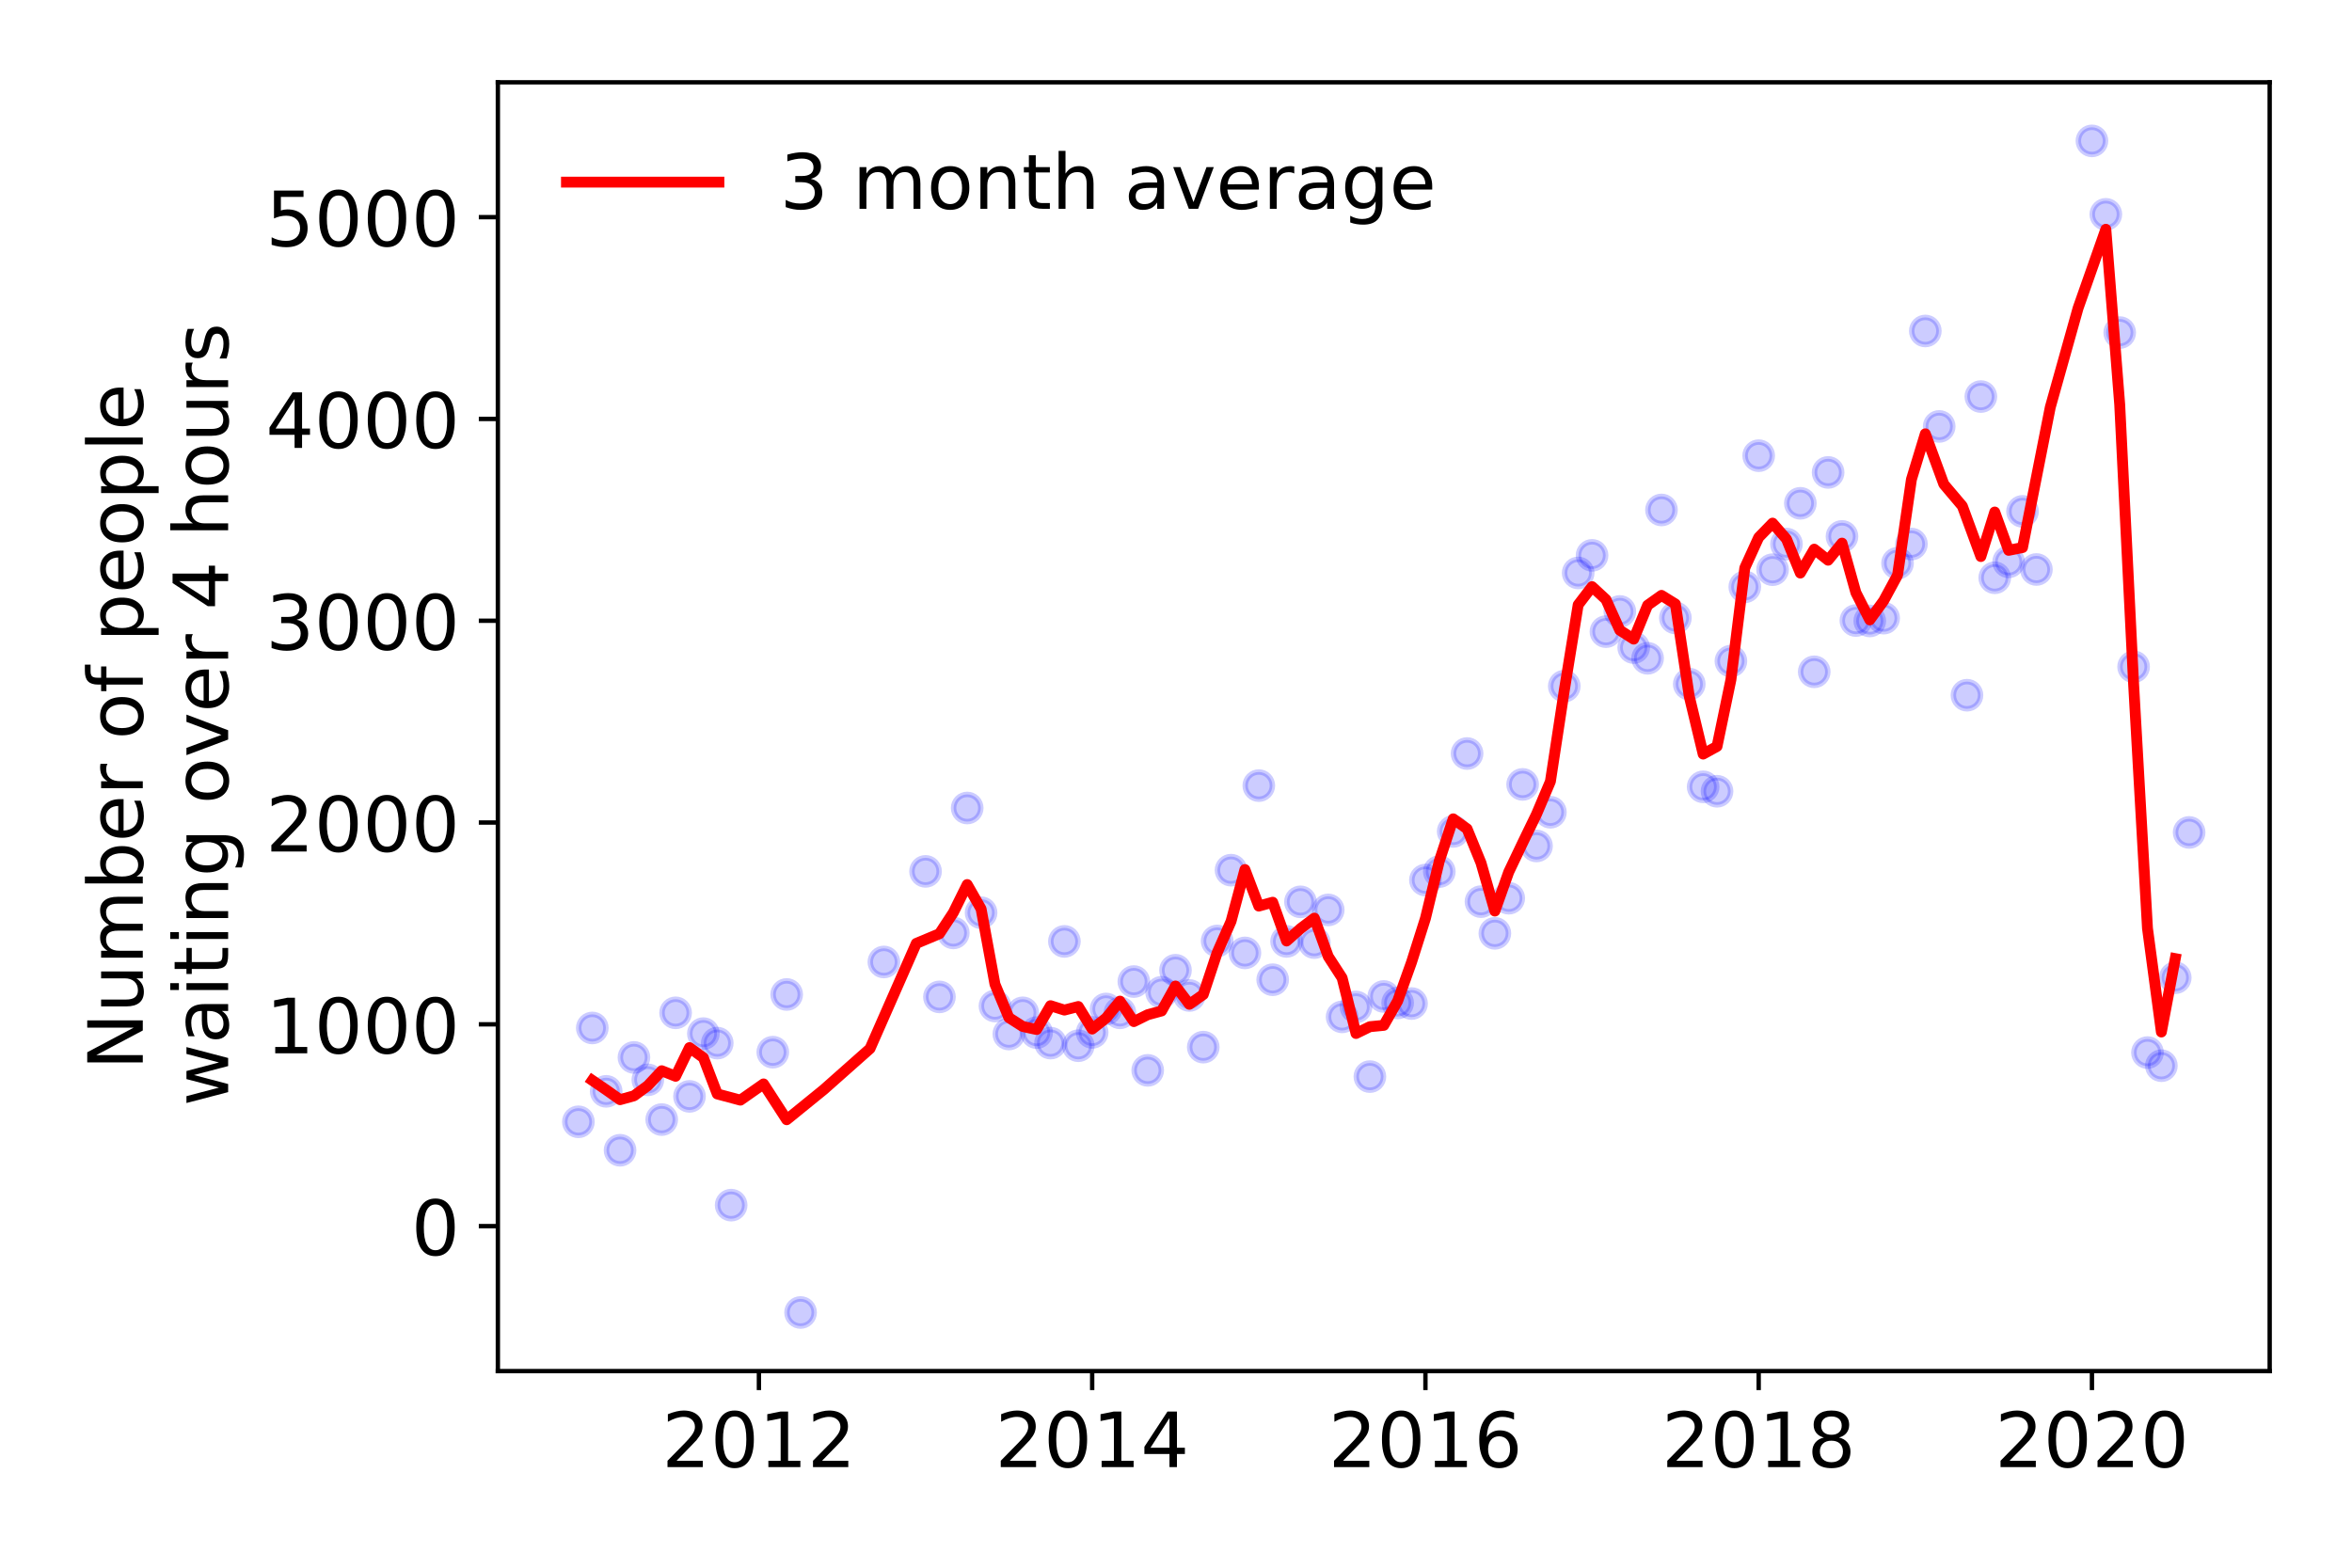 <?xml version="1.0" encoding="utf-8" standalone="no"?>
<!DOCTYPE svg PUBLIC "-//W3C//DTD SVG 1.1//EN"
  "http://www.w3.org/Graphics/SVG/1.1/DTD/svg11.dtd">
<!-- Created with matplotlib (https://matplotlib.org/) -->
<svg height="288pt" version="1.1" viewBox="0 0 432 288" width="432pt" xmlns="http://www.w3.org/2000/svg" xmlns:xlink="http://www.w3.org/1999/xlink">
 <defs>
  <style type="text/css">
*{stroke-linecap:butt;stroke-linejoin:round;}
  </style>
 </defs>
 <g id="figure_1">
  <g id="patch_1">
   <path d="M 0 288 
L 432 288 
L 432 0 
L 0 0 
z
" style="fill:#ffffff;"/>
  </g>
  <g id="axes_1">
   <g id="patch_2">
    <path d="M 91.445 251.88 
L 416.88 251.88 
L 416.88 15.12 
L 91.445 15.12 
z
" style="fill:#ffffff;"/>
   </g>
   <g id="matplotlib.axis_1">
    <g id="xtick_1">
     <g id="line2d_1">
      <defs>
       <path d="M 0 0 
L 0 3.5 
" id="mc4fca8e894" style="stroke:#000000;stroke-width:0.8;"/>
      </defs>
      <g>
       <use style="stroke:#000000;stroke-width:0.8;" x="139.393" xlink:href="#mc4fca8e894" y="251.88"/>
      </g>
     </g>
     <g id="text_1">
      <!-- 2012 -->
      <defs>
       <path d="M 19.188 8.297 
L 53.609 8.297 
L 53.609 0 
L 7.328 0 
L 7.328 8.297 
Q 12.938 14.109 22.625 23.891 
Q 32.328 33.688 34.812 36.531 
Q 39.547 41.844 41.422 45.531 
Q 43.312 49.219 43.312 52.781 
Q 43.312 58.594 39.234 62.25 
Q 35.156 65.922 28.609 65.922 
Q 23.969 65.922 18.812 64.312 
Q 13.672 62.703 7.812 59.422 
L 7.812 69.391 
Q 13.766 71.781 18.938 73 
Q 24.125 74.219 28.422 74.219 
Q 39.75 74.219 46.484 68.547 
Q 53.219 62.891 53.219 53.422 
Q 53.219 48.922 51.531 44.891 
Q 49.859 40.875 45.406 35.406 
Q 44.188 33.984 37.641 27.219 
Q 31.109 20.453 19.188 8.297 
z
" id="DejaVuSans-50"/>
       <path d="M 31.781 66.406 
Q 24.172 66.406 20.328 58.906 
Q 16.5 51.422 16.5 36.375 
Q 16.5 21.391 20.328 13.891 
Q 24.172 6.391 31.781 6.391 
Q 39.453 6.391 43.281 13.891 
Q 47.125 21.391 47.125 36.375 
Q 47.125 51.422 43.281 58.906 
Q 39.453 66.406 31.781 66.406 
z
M 31.781 74.219 
Q 44.047 74.219 50.516 64.516 
Q 56.984 54.828 56.984 36.375 
Q 56.984 17.969 50.516 8.266 
Q 44.047 -1.422 31.781 -1.422 
Q 19.531 -1.422 13.062 8.266 
Q 6.594 17.969 6.594 36.375 
Q 6.594 54.828 13.062 64.516 
Q 19.531 74.219 31.781 74.219 
z
" id="DejaVuSans-48"/>
       <path d="M 12.406 8.297 
L 28.516 8.297 
L 28.516 63.922 
L 10.984 60.406 
L 10.984 69.391 
L 28.422 72.906 
L 38.281 72.906 
L 38.281 8.297 
L 54.391 8.297 
L 54.391 0 
L 12.406 0 
z
" id="DejaVuSans-49"/>
      </defs>
      <g transform="translate(121.578 269.518)scale(0.14 -0.14)">
       <use xlink:href="#DejaVuSans-50"/>
       <use x="63.623" xlink:href="#DejaVuSans-48"/>
       <use x="127.246" xlink:href="#DejaVuSans-49"/>
       <use x="190.869" xlink:href="#DejaVuSans-50"/>
      </g>
     </g>
    </g>
    <g id="xtick_2">
     <g id="line2d_2">
      <g>
       <use style="stroke:#000000;stroke-width:0.8;" x="200.603" xlink:href="#mc4fca8e894" y="251.88"/>
      </g>
     </g>
     <g id="text_2">
      <!-- 2014 -->
      <defs>
       <path d="M 37.797 64.312 
L 12.891 25.391 
L 37.797 25.391 
z
M 35.203 72.906 
L 47.609 72.906 
L 47.609 25.391 
L 58.016 25.391 
L 58.016 17.188 
L 47.609 17.188 
L 47.609 0 
L 37.797 0 
L 37.797 17.188 
L 4.891 17.188 
L 4.891 26.703 
z
" id="DejaVuSans-52"/>
      </defs>
      <g transform="translate(182.788 269.518)scale(0.14 -0.14)">
       <use xlink:href="#DejaVuSans-50"/>
       <use x="63.623" xlink:href="#DejaVuSans-48"/>
       <use x="127.246" xlink:href="#DejaVuSans-49"/>
       <use x="190.869" xlink:href="#DejaVuSans-52"/>
      </g>
     </g>
    </g>
    <g id="xtick_3">
     <g id="line2d_3">
      <g>
       <use style="stroke:#000000;stroke-width:0.8;" x="261.814" xlink:href="#mc4fca8e894" y="251.88"/>
      </g>
     </g>
     <g id="text_3">
      <!-- 2016 -->
      <defs>
       <path d="M 33.016 40.375 
Q 26.375 40.375 22.484 35.828 
Q 18.609 31.297 18.609 23.391 
Q 18.609 15.531 22.484 10.953 
Q 26.375 6.391 33.016 6.391 
Q 39.656 6.391 43.531 10.953 
Q 47.406 15.531 47.406 23.391 
Q 47.406 31.297 43.531 35.828 
Q 39.656 40.375 33.016 40.375 
z
M 52.594 71.297 
L 52.594 62.312 
Q 48.875 64.062 45.094 64.984 
Q 41.312 65.922 37.594 65.922 
Q 27.828 65.922 22.672 59.328 
Q 17.531 52.734 16.797 39.406 
Q 19.672 43.656 24.016 45.922 
Q 28.375 48.188 33.594 48.188 
Q 44.578 48.188 50.953 41.516 
Q 57.328 34.859 57.328 23.391 
Q 57.328 12.156 50.688 5.359 
Q 44.047 -1.422 33.016 -1.422 
Q 20.359 -1.422 13.672 8.266 
Q 6.984 17.969 6.984 36.375 
Q 6.984 53.656 15.188 63.938 
Q 23.391 74.219 37.203 74.219 
Q 40.922 74.219 44.703 73.484 
Q 48.484 72.75 52.594 71.297 
z
" id="DejaVuSans-54"/>
      </defs>
      <g transform="translate(243.999 269.518)scale(0.14 -0.14)">
       <use xlink:href="#DejaVuSans-50"/>
       <use x="63.623" xlink:href="#DejaVuSans-48"/>
       <use x="127.246" xlink:href="#DejaVuSans-49"/>
       <use x="190.869" xlink:href="#DejaVuSans-54"/>
      </g>
     </g>
    </g>
    <g id="xtick_4">
     <g id="line2d_4">
      <g>
       <use style="stroke:#000000;stroke-width:0.8;" x="323.024" xlink:href="#mc4fca8e894" y="251.88"/>
      </g>
     </g>
     <g id="text_4">
      <!-- 2018 -->
      <defs>
       <path d="M 31.781 34.625 
Q 24.75 34.625 20.719 30.859 
Q 16.703 27.094 16.703 20.516 
Q 16.703 13.922 20.719 10.156 
Q 24.75 6.391 31.781 6.391 
Q 38.812 6.391 42.859 10.172 
Q 46.922 13.969 46.922 20.516 
Q 46.922 27.094 42.891 30.859 
Q 38.875 34.625 31.781 34.625 
z
M 21.922 38.812 
Q 15.578 40.375 12.031 44.719 
Q 8.5 49.078 8.5 55.328 
Q 8.5 64.062 14.719 69.141 
Q 20.953 74.219 31.781 74.219 
Q 42.672 74.219 48.875 69.141 
Q 55.078 64.062 55.078 55.328 
Q 55.078 49.078 51.531 44.719 
Q 48 40.375 41.703 38.812 
Q 48.828 37.156 52.797 32.312 
Q 56.781 27.484 56.781 20.516 
Q 56.781 9.906 50.312 4.234 
Q 43.844 -1.422 31.781 -1.422 
Q 19.734 -1.422 13.25 4.234 
Q 6.781 9.906 6.781 20.516 
Q 6.781 27.484 10.781 32.312 
Q 14.797 37.156 21.922 38.812 
z
M 18.312 54.391 
Q 18.312 48.734 21.844 45.562 
Q 25.391 42.391 31.781 42.391 
Q 38.141 42.391 41.719 45.562 
Q 45.312 48.734 45.312 54.391 
Q 45.312 60.062 41.719 63.234 
Q 38.141 66.406 31.781 66.406 
Q 25.391 66.406 21.844 63.234 
Q 18.312 60.062 18.312 54.391 
z
" id="DejaVuSans-56"/>
      </defs>
      <g transform="translate(305.209 269.518)scale(0.14 -0.14)">
       <use xlink:href="#DejaVuSans-50"/>
       <use x="63.623" xlink:href="#DejaVuSans-48"/>
       <use x="127.246" xlink:href="#DejaVuSans-49"/>
       <use x="190.869" xlink:href="#DejaVuSans-56"/>
      </g>
     </g>
    </g>
    <g id="xtick_5">
     <g id="line2d_5">
      <g>
       <use style="stroke:#000000;stroke-width:0.8;" x="384.234" xlink:href="#mc4fca8e894" y="251.88"/>
      </g>
     </g>
     <g id="text_5">
      <!-- 2020 -->
      <g transform="translate(366.419 269.518)scale(0.14 -0.14)">
       <use xlink:href="#DejaVuSans-50"/>
       <use x="63.623" xlink:href="#DejaVuSans-48"/>
       <use x="127.246" xlink:href="#DejaVuSans-50"/>
       <use x="190.869" xlink:href="#DejaVuSans-48"/>
      </g>
     </g>
    </g>
   </g>
   <g id="matplotlib.axis_2">
    <g id="ytick_1">
     <g id="line2d_6">
      <defs>
       <path d="M 0 0 
L -3.5 0 
" id="ma8e4b2db39" style="stroke:#000000;stroke-width:0.8;"/>
      </defs>
      <g>
       <use style="stroke:#000000;stroke-width:0.8;" x="91.445" xlink:href="#ma8e4b2db39" y="225.252"/>
      </g>
     </g>
     <g id="text_6">
      <!-- 0 -->
      <g transform="translate(75.537 230.571)scale(0.14 -0.14)">
       <use xlink:href="#DejaVuSans-48"/>
      </g>
     </g>
    </g>
    <g id="ytick_2">
     <g id="line2d_7">
      <g>
       <use style="stroke:#000000;stroke-width:0.8;" x="91.445" xlink:href="#ma8e4b2db39" y="188.18"/>
      </g>
     </g>
     <g id="text_7">
      <!-- 1000 -->
      <g transform="translate(48.815 193.499)scale(0.14 -0.14)">
       <use xlink:href="#DejaVuSans-49"/>
       <use x="63.623" xlink:href="#DejaVuSans-48"/>
       <use x="127.246" xlink:href="#DejaVuSans-48"/>
       <use x="190.869" xlink:href="#DejaVuSans-48"/>
      </g>
     </g>
    </g>
    <g id="ytick_3">
     <g id="line2d_8">
      <g>
       <use style="stroke:#000000;stroke-width:0.8;" x="91.445" xlink:href="#ma8e4b2db39" y="151.109"/>
      </g>
     </g>
     <g id="text_8">
      <!-- 2000 -->
      <g transform="translate(48.815 156.428)scale(0.14 -0.14)">
       <use xlink:href="#DejaVuSans-50"/>
       <use x="63.623" xlink:href="#DejaVuSans-48"/>
       <use x="127.246" xlink:href="#DejaVuSans-48"/>
       <use x="190.869" xlink:href="#DejaVuSans-48"/>
      </g>
     </g>
    </g>
    <g id="ytick_4">
     <g id="line2d_9">
      <g>
       <use style="stroke:#000000;stroke-width:0.8;" x="91.445" xlink:href="#ma8e4b2db39" y="114.038"/>
      </g>
     </g>
     <g id="text_9">
      <!-- 3000 -->
      <defs>
       <path d="M 40.578 39.312 
Q 47.656 37.797 51.625 33 
Q 55.609 28.219 55.609 21.188 
Q 55.609 10.406 48.188 4.484 
Q 40.766 -1.422 27.094 -1.422 
Q 22.516 -1.422 17.656 -0.516 
Q 12.797 0.391 7.625 2.203 
L 7.625 11.719 
Q 11.719 9.328 16.594 8.109 
Q 21.484 6.891 26.812 6.891 
Q 36.078 6.891 40.938 10.547 
Q 45.797 14.203 45.797 21.188 
Q 45.797 27.641 41.281 31.266 
Q 36.766 34.906 28.719 34.906 
L 20.219 34.906 
L 20.219 43.016 
L 29.109 43.016 
Q 36.375 43.016 40.234 45.922 
Q 44.094 48.828 44.094 54.297 
Q 44.094 59.906 40.109 62.906 
Q 36.141 65.922 28.719 65.922 
Q 24.656 65.922 20.016 65.031 
Q 15.375 64.156 9.812 62.312 
L 9.812 71.094 
Q 15.438 72.656 20.344 73.438 
Q 25.25 74.219 29.594 74.219 
Q 40.828 74.219 47.359 69.109 
Q 53.906 64.016 53.906 55.328 
Q 53.906 49.266 50.438 45.094 
Q 46.969 40.922 40.578 39.312 
z
" id="DejaVuSans-51"/>
      </defs>
      <g transform="translate(48.815 119.356)scale(0.14 -0.14)">
       <use xlink:href="#DejaVuSans-51"/>
       <use x="63.623" xlink:href="#DejaVuSans-48"/>
       <use x="127.246" xlink:href="#DejaVuSans-48"/>
       <use x="190.869" xlink:href="#DejaVuSans-48"/>
      </g>
     </g>
    </g>
    <g id="ytick_5">
     <g id="line2d_10">
      <g>
       <use style="stroke:#000000;stroke-width:0.8;" x="91.445" xlink:href="#ma8e4b2db39" y="76.966"/>
      </g>
     </g>
     <g id="text_10">
      <!-- 4000 -->
      <g transform="translate(48.815 82.285)scale(0.14 -0.14)">
       <use xlink:href="#DejaVuSans-52"/>
       <use x="63.623" xlink:href="#DejaVuSans-48"/>
       <use x="127.246" xlink:href="#DejaVuSans-48"/>
       <use x="190.869" xlink:href="#DejaVuSans-48"/>
      </g>
     </g>
    </g>
    <g id="ytick_6">
     <g id="line2d_11">
      <g>
       <use style="stroke:#000000;stroke-width:0.8;" x="91.445" xlink:href="#ma8e4b2db39" y="39.895"/>
      </g>
     </g>
     <g id="text_11">
      <!-- 5000 -->
      <defs>
       <path d="M 10.797 72.906 
L 49.516 72.906 
L 49.516 64.594 
L 19.828 64.594 
L 19.828 46.734 
Q 21.969 47.469 24.109 47.828 
Q 26.266 48.188 28.422 48.188 
Q 40.625 48.188 47.75 41.5 
Q 54.891 34.812 54.891 23.391 
Q 54.891 11.625 47.562 5.094 
Q 40.234 -1.422 26.906 -1.422 
Q 22.312 -1.422 17.547 -0.641 
Q 12.797 0.141 7.719 1.703 
L 7.719 11.625 
Q 12.109 9.234 16.797 8.062 
Q 21.484 6.891 26.703 6.891 
Q 35.156 6.891 40.078 11.328 
Q 45.016 15.766 45.016 23.391 
Q 45.016 31 40.078 35.438 
Q 35.156 39.891 26.703 39.891 
Q 22.75 39.891 18.812 39.016 
Q 14.891 38.141 10.797 36.281 
z
" id="DejaVuSans-53"/>
      </defs>
      <g transform="translate(48.815 45.214)scale(0.14 -0.14)">
       <use xlink:href="#DejaVuSans-53"/>
       <use x="63.623" xlink:href="#DejaVuSans-48"/>
       <use x="127.246" xlink:href="#DejaVuSans-48"/>
       <use x="190.869" xlink:href="#DejaVuSans-48"/>
      </g>
     </g>
    </g>
    <g id="text_12">
     <!-- Number of people -->
     <defs>
      <path d="M 9.812 72.906 
L 23.094 72.906 
L 55.422 11.922 
L 55.422 72.906 
L 64.984 72.906 
L 64.984 0 
L 51.703 0 
L 19.391 60.984 
L 19.391 0 
L 9.812 0 
z
" id="DejaVuSans-78"/>
      <path d="M 8.5 21.578 
L 8.5 54.688 
L 17.484 54.688 
L 17.484 21.922 
Q 17.484 14.156 20.5 10.266 
Q 23.531 6.391 29.594 6.391 
Q 36.859 6.391 41.078 11.031 
Q 45.312 15.672 45.312 23.688 
L 45.312 54.688 
L 54.297 54.688 
L 54.297 0 
L 45.312 0 
L 45.312 8.406 
Q 42.047 3.422 37.719 1 
Q 33.406 -1.422 27.688 -1.422 
Q 18.266 -1.422 13.375 4.438 
Q 8.5 10.297 8.5 21.578 
z
M 31.109 56 
z
" id="DejaVuSans-117"/>
      <path d="M 52 44.188 
Q 55.375 50.25 60.062 53.125 
Q 64.75 56 71.094 56 
Q 79.641 56 84.281 50.016 
Q 88.922 44.047 88.922 33.016 
L 88.922 0 
L 79.891 0 
L 79.891 32.719 
Q 79.891 40.578 77.094 44.375 
Q 74.312 48.188 68.609 48.188 
Q 61.625 48.188 57.562 43.547 
Q 53.516 38.922 53.516 30.906 
L 53.516 0 
L 44.484 0 
L 44.484 32.719 
Q 44.484 40.625 41.703 44.406 
Q 38.922 48.188 33.109 48.188 
Q 26.219 48.188 22.156 43.531 
Q 18.109 38.875 18.109 30.906 
L 18.109 0 
L 9.078 0 
L 9.078 54.688 
L 18.109 54.688 
L 18.109 46.188 
Q 21.188 51.219 25.484 53.609 
Q 29.781 56 35.688 56 
Q 41.656 56 45.828 52.969 
Q 50 49.953 52 44.188 
z
" id="DejaVuSans-109"/>
      <path d="M 48.688 27.297 
Q 48.688 37.203 44.609 42.844 
Q 40.531 48.484 33.406 48.484 
Q 26.266 48.484 22.188 42.844 
Q 18.109 37.203 18.109 27.297 
Q 18.109 17.391 22.188 11.75 
Q 26.266 6.109 33.406 6.109 
Q 40.531 6.109 44.609 11.75 
Q 48.688 17.391 48.688 27.297 
z
M 18.109 46.391 
Q 20.953 51.266 25.266 53.625 
Q 29.594 56 35.594 56 
Q 45.562 56 51.781 48.094 
Q 58.016 40.188 58.016 27.297 
Q 58.016 14.406 51.781 6.484 
Q 45.562 -1.422 35.594 -1.422 
Q 29.594 -1.422 25.266 0.953 
Q 20.953 3.328 18.109 8.203 
L 18.109 0 
L 9.078 0 
L 9.078 75.984 
L 18.109 75.984 
z
" id="DejaVuSans-98"/>
      <path d="M 56.203 29.594 
L 56.203 25.203 
L 14.891 25.203 
Q 15.484 15.922 20.484 11.062 
Q 25.484 6.203 34.422 6.203 
Q 39.594 6.203 44.453 7.469 
Q 49.312 8.734 54.109 11.281 
L 54.109 2.781 
Q 49.266 0.734 44.188 -0.344 
Q 39.109 -1.422 33.891 -1.422 
Q 20.797 -1.422 13.156 6.188 
Q 5.516 13.812 5.516 26.812 
Q 5.516 40.234 12.766 48.109 
Q 20.016 56 32.328 56 
Q 43.359 56 49.781 48.891 
Q 56.203 41.797 56.203 29.594 
z
M 47.219 32.234 
Q 47.125 39.594 43.094 43.984 
Q 39.062 48.391 32.422 48.391 
Q 24.906 48.391 20.391 44.141 
Q 15.875 39.891 15.188 32.172 
z
" id="DejaVuSans-101"/>
      <path d="M 41.109 46.297 
Q 39.594 47.172 37.812 47.578 
Q 36.031 48 33.891 48 
Q 26.266 48 22.188 43.047 
Q 18.109 38.094 18.109 28.812 
L 18.109 0 
L 9.078 0 
L 9.078 54.688 
L 18.109 54.688 
L 18.109 46.188 
Q 20.953 51.172 25.484 53.578 
Q 30.031 56 36.531 56 
Q 37.453 56 38.578 55.875 
Q 39.703 55.766 41.062 55.516 
z
" id="DejaVuSans-114"/>
      <path id="DejaVuSans-32"/>
      <path d="M 30.609 48.391 
Q 23.391 48.391 19.188 42.75 
Q 14.984 37.109 14.984 27.297 
Q 14.984 17.484 19.156 11.844 
Q 23.344 6.203 30.609 6.203 
Q 37.797 6.203 41.984 11.859 
Q 46.188 17.531 46.188 27.297 
Q 46.188 37.016 41.984 42.703 
Q 37.797 48.391 30.609 48.391 
z
M 30.609 56 
Q 42.328 56 49.016 48.375 
Q 55.719 40.766 55.719 27.297 
Q 55.719 13.875 49.016 6.219 
Q 42.328 -1.422 30.609 -1.422 
Q 18.844 -1.422 12.172 6.219 
Q 5.516 13.875 5.516 27.297 
Q 5.516 40.766 12.172 48.375 
Q 18.844 56 30.609 56 
z
" id="DejaVuSans-111"/>
      <path d="M 37.109 75.984 
L 37.109 68.5 
L 28.516 68.5 
Q 23.688 68.5 21.797 66.547 
Q 19.922 64.594 19.922 59.516 
L 19.922 54.688 
L 34.719 54.688 
L 34.719 47.703 
L 19.922 47.703 
L 19.922 0 
L 10.891 0 
L 10.891 47.703 
L 2.297 47.703 
L 2.297 54.688 
L 10.891 54.688 
L 10.891 58.5 
Q 10.891 67.625 15.141 71.797 
Q 19.391 75.984 28.609 75.984 
z
" id="DejaVuSans-102"/>
      <path d="M 18.109 8.203 
L 18.109 -20.797 
L 9.078 -20.797 
L 9.078 54.688 
L 18.109 54.688 
L 18.109 46.391 
Q 20.953 51.266 25.266 53.625 
Q 29.594 56 35.594 56 
Q 45.562 56 51.781 48.094 
Q 58.016 40.188 58.016 27.297 
Q 58.016 14.406 51.781 6.484 
Q 45.562 -1.422 35.594 -1.422 
Q 29.594 -1.422 25.266 0.953 
Q 20.953 3.328 18.109 8.203 
z
M 48.688 27.297 
Q 48.688 37.203 44.609 42.844 
Q 40.531 48.484 33.406 48.484 
Q 26.266 48.484 22.188 42.844 
Q 18.109 37.203 18.109 27.297 
Q 18.109 17.391 22.188 11.75 
Q 26.266 6.109 33.406 6.109 
Q 40.531 6.109 44.609 11.75 
Q 48.688 17.391 48.688 27.297 
z
" id="DejaVuSans-112"/>
      <path d="M 9.422 75.984 
L 18.406 75.984 
L 18.406 0 
L 9.422 0 
z
" id="DejaVuSans-108"/>
     </defs>
     <g transform="translate(26.227 196.547)rotate(-90)scale(0.14 -0.14)">
      <use xlink:href="#DejaVuSans-78"/>
      <use x="74.805" xlink:href="#DejaVuSans-117"/>
      <use x="138.184" xlink:href="#DejaVuSans-109"/>
      <use x="235.596" xlink:href="#DejaVuSans-98"/>
      <use x="299.072" xlink:href="#DejaVuSans-101"/>
      <use x="360.596" xlink:href="#DejaVuSans-114"/>
      <use x="401.709" xlink:href="#DejaVuSans-32"/>
      <use x="433.496" xlink:href="#DejaVuSans-111"/>
      <use x="494.678" xlink:href="#DejaVuSans-102"/>
      <use x="529.883" xlink:href="#DejaVuSans-32"/>
      <use x="561.67" xlink:href="#DejaVuSans-112"/>
      <use x="625.146" xlink:href="#DejaVuSans-101"/>
      <use x="686.67" xlink:href="#DejaVuSans-111"/>
      <use x="747.852" xlink:href="#DejaVuSans-112"/>
      <use x="811.328" xlink:href="#DejaVuSans-108"/>
      <use x="839.111" xlink:href="#DejaVuSans-101"/>
     </g>
     <!--  waiting over 4 hours -->
     <defs>
      <path d="M 4.203 54.688 
L 13.188 54.688 
L 24.422 12.016 
L 35.594 54.688 
L 46.188 54.688 
L 57.422 12.016 
L 68.609 54.688 
L 77.594 54.688 
L 63.281 0 
L 52.688 0 
L 40.922 44.828 
L 29.109 0 
L 18.5 0 
z
" id="DejaVuSans-119"/>
      <path d="M 34.281 27.484 
Q 23.391 27.484 19.188 25 
Q 14.984 22.516 14.984 16.5 
Q 14.984 11.719 18.141 8.906 
Q 21.297 6.109 26.703 6.109 
Q 34.188 6.109 38.703 11.406 
Q 43.219 16.703 43.219 25.484 
L 43.219 27.484 
z
M 52.203 31.203 
L 52.203 0 
L 43.219 0 
L 43.219 8.297 
Q 40.141 3.328 35.547 0.953 
Q 30.953 -1.422 24.312 -1.422 
Q 15.922 -1.422 10.953 3.297 
Q 6 8.016 6 15.922 
Q 6 25.141 12.172 29.828 
Q 18.359 34.516 30.609 34.516 
L 43.219 34.516 
L 43.219 35.406 
Q 43.219 41.609 39.141 45 
Q 35.062 48.391 27.688 48.391 
Q 23 48.391 18.547 47.266 
Q 14.109 46.141 10.016 43.891 
L 10.016 52.203 
Q 14.938 54.109 19.578 55.047 
Q 24.219 56 28.609 56 
Q 40.484 56 46.344 49.844 
Q 52.203 43.703 52.203 31.203 
z
" id="DejaVuSans-97"/>
      <path d="M 9.422 54.688 
L 18.406 54.688 
L 18.406 0 
L 9.422 0 
z
M 9.422 75.984 
L 18.406 75.984 
L 18.406 64.594 
L 9.422 64.594 
z
" id="DejaVuSans-105"/>
      <path d="M 18.312 70.219 
L 18.312 54.688 
L 36.812 54.688 
L 36.812 47.703 
L 18.312 47.703 
L 18.312 18.016 
Q 18.312 11.328 20.141 9.422 
Q 21.969 7.516 27.594 7.516 
L 36.812 7.516 
L 36.812 0 
L 27.594 0 
Q 17.188 0 13.234 3.875 
Q 9.281 7.766 9.281 18.016 
L 9.281 47.703 
L 2.688 47.703 
L 2.688 54.688 
L 9.281 54.688 
L 9.281 70.219 
z
" id="DejaVuSans-116"/>
      <path d="M 54.891 33.016 
L 54.891 0 
L 45.906 0 
L 45.906 32.719 
Q 45.906 40.484 42.875 44.328 
Q 39.844 48.188 33.797 48.188 
Q 26.516 48.188 22.312 43.547 
Q 18.109 38.922 18.109 30.906 
L 18.109 0 
L 9.078 0 
L 9.078 54.688 
L 18.109 54.688 
L 18.109 46.188 
Q 21.344 51.125 25.703 53.562 
Q 30.078 56 35.797 56 
Q 45.219 56 50.047 50.172 
Q 54.891 44.344 54.891 33.016 
z
" id="DejaVuSans-110"/>
      <path d="M 45.406 27.984 
Q 45.406 37.75 41.375 43.109 
Q 37.359 48.484 30.078 48.484 
Q 22.859 48.484 18.828 43.109 
Q 14.797 37.75 14.797 27.984 
Q 14.797 18.266 18.828 12.891 
Q 22.859 7.516 30.078 7.516 
Q 37.359 7.516 41.375 12.891 
Q 45.406 18.266 45.406 27.984 
z
M 54.391 6.781 
Q 54.391 -7.172 48.188 -13.984 
Q 42 -20.797 29.203 -20.797 
Q 24.469 -20.797 20.266 -20.094 
Q 16.062 -19.391 12.109 -17.922 
L 12.109 -9.188 
Q 16.062 -11.328 19.922 -12.344 
Q 23.781 -13.375 27.781 -13.375 
Q 36.625 -13.375 41.016 -8.766 
Q 45.406 -4.156 45.406 5.172 
L 45.406 9.625 
Q 42.625 4.781 38.281 2.391 
Q 33.938 0 27.875 0 
Q 17.828 0 11.672 7.656 
Q 5.516 15.328 5.516 27.984 
Q 5.516 40.672 11.672 48.328 
Q 17.828 56 27.875 56 
Q 33.938 56 38.281 53.609 
Q 42.625 51.219 45.406 46.391 
L 45.406 54.688 
L 54.391 54.688 
z
" id="DejaVuSans-103"/>
      <path d="M 2.984 54.688 
L 12.5 54.688 
L 29.594 8.797 
L 46.688 54.688 
L 56.203 54.688 
L 35.688 0 
L 23.484 0 
z
" id="DejaVuSans-118"/>
      <path d="M 54.891 33.016 
L 54.891 0 
L 45.906 0 
L 45.906 32.719 
Q 45.906 40.484 42.875 44.328 
Q 39.844 48.188 33.797 48.188 
Q 26.516 48.188 22.312 43.547 
Q 18.109 38.922 18.109 30.906 
L 18.109 0 
L 9.078 0 
L 9.078 75.984 
L 18.109 75.984 
L 18.109 46.188 
Q 21.344 51.125 25.703 53.562 
Q 30.078 56 35.797 56 
Q 45.219 56 50.047 50.172 
Q 54.891 44.344 54.891 33.016 
z
" id="DejaVuSans-104"/>
      <path d="M 44.281 53.078 
L 44.281 44.578 
Q 40.484 46.531 36.375 47.5 
Q 32.281 48.484 27.875 48.484 
Q 21.188 48.484 17.844 46.438 
Q 14.5 44.391 14.5 40.281 
Q 14.5 37.156 16.891 35.375 
Q 19.281 33.594 26.516 31.984 
L 29.594 31.297 
Q 39.156 29.25 43.188 25.516 
Q 47.219 21.781 47.219 15.094 
Q 47.219 7.469 41.188 3.016 
Q 35.156 -1.422 24.609 -1.422 
Q 20.219 -1.422 15.453 -0.562 
Q 10.688 0.297 5.422 2 
L 5.422 11.281 
Q 10.406 8.688 15.234 7.391 
Q 20.062 6.109 24.812 6.109 
Q 31.156 6.109 34.562 8.281 
Q 37.984 10.453 37.984 14.406 
Q 37.984 18.062 35.516 20.016 
Q 33.062 21.969 24.703 23.781 
L 21.578 24.516 
Q 13.234 26.266 9.516 29.906 
Q 5.812 33.547 5.812 39.891 
Q 5.812 47.609 11.281 51.797 
Q 16.75 56 26.812 56 
Q 31.781 56 36.172 55.266 
Q 40.578 54.547 44.281 53.078 
z
" id="DejaVuSans-115"/>
     </defs>
     <g transform="translate(41.903 207.672)rotate(-90)scale(0.14 -0.14)">
      <use xlink:href="#DejaVuSans-32"/>
      <use x="31.787" xlink:href="#DejaVuSans-119"/>
      <use x="113.574" xlink:href="#DejaVuSans-97"/>
      <use x="174.854" xlink:href="#DejaVuSans-105"/>
      <use x="202.637" xlink:href="#DejaVuSans-116"/>
      <use x="241.846" xlink:href="#DejaVuSans-105"/>
      <use x="269.629" xlink:href="#DejaVuSans-110"/>
      <use x="333.008" xlink:href="#DejaVuSans-103"/>
      <use x="396.484" xlink:href="#DejaVuSans-32"/>
      <use x="428.271" xlink:href="#DejaVuSans-111"/>
      <use x="489.453" xlink:href="#DejaVuSans-118"/>
      <use x="548.633" xlink:href="#DejaVuSans-101"/>
      <use x="610.156" xlink:href="#DejaVuSans-114"/>
      <use x="651.27" xlink:href="#DejaVuSans-32"/>
      <use x="683.057" xlink:href="#DejaVuSans-52"/>
      <use x="746.68" xlink:href="#DejaVuSans-32"/>
      <use x="778.467" xlink:href="#DejaVuSans-104"/>
      <use x="841.846" xlink:href="#DejaVuSans-111"/>
      <use x="903.027" xlink:href="#DejaVuSans-117"/>
      <use x="966.406" xlink:href="#DejaVuSans-114"/>
      <use x="1007.52" xlink:href="#DejaVuSans-115"/>
     </g>
    </g>
   </g>
   <g id="line2d_12">
    <defs>
     <path d="M 0 2.5 
C 0.663 2.5 1.299 2.237 1.768 1.768 
C 2.237 1.299 2.5 0.663 2.5 0 
C 2.5 -0.663 2.237 -1.299 1.768 -1.768 
C 1.299 -2.237 0.663 -2.5 0 -2.5 
C -0.663 -2.5 -1.299 -2.237 -1.768 -1.768 
C -2.237 -1.299 -2.5 -0.663 -2.5 0 
C -2.5 0.663 -2.237 1.299 -1.768 1.768 
C -1.299 2.237 -0.663 2.5 0 2.5 
z
" id="m4bf89fea6a" style="stroke:#0000ff;stroke-opacity:0.2;"/>
    </defs>
    <g clip-path="url(#p352b7ff494)">
     <use style="fill:#0000ff;fill-opacity:0.2;stroke:#0000ff;stroke-opacity:0.2;" x="402.087" xlink:href="#m4bf89fea6a" y="152.925"/>
     <use style="fill:#0000ff;fill-opacity:0.2;stroke:#0000ff;stroke-opacity:0.2;" x="399.537" xlink:href="#m4bf89fea6a" y="179.617"/>
     <use style="fill:#0000ff;fill-opacity:0.2;stroke:#0000ff;stroke-opacity:0.2;" x="396.987" xlink:href="#m4bf89fea6a" y="195.78"/>
     <use style="fill:#0000ff;fill-opacity:0.2;stroke:#0000ff;stroke-opacity:0.2;" x="394.436" xlink:href="#m4bf89fea6a" y="193.37"/>
     <use style="fill:#0000ff;fill-opacity:0.2;stroke:#0000ff;stroke-opacity:0.2;" x="391.886" xlink:href="#m4bf89fea6a" y="122.49"/>
     <use style="fill:#0000ff;fill-opacity:0.2;stroke:#0000ff;stroke-opacity:0.2;" x="389.335" xlink:href="#m4bf89fea6a" y="61.1"/>
     <use style="fill:#0000ff;fill-opacity:0.2;stroke:#0000ff;stroke-opacity:0.2;" x="386.785" xlink:href="#m4bf89fea6a" y="39.376"/>
     <use style="fill:#0000ff;fill-opacity:0.2;stroke:#0000ff;stroke-opacity:0.2;" x="384.234" xlink:href="#m4bf89fea6a" y="25.882"/>
     <use style="fill:#0000ff;fill-opacity:0.2;stroke:#0000ff;stroke-opacity:0.2;" x="374.033" xlink:href="#m4bf89fea6a" y="104.621"/>
     <use style="fill:#0000ff;fill-opacity:0.2;stroke:#0000ff;stroke-opacity:0.2;" x="371.482" xlink:href="#m4bf89fea6a" y="93.945"/>
     <use style="fill:#0000ff;fill-opacity:0.2;stroke:#0000ff;stroke-opacity:0.2;" x="368.932" xlink:href="#m4bf89fea6a" y="103.213"/>
     <use style="fill:#0000ff;fill-opacity:0.2;stroke:#0000ff;stroke-opacity:0.2;" x="366.381" xlink:href="#m4bf89fea6a" y="106.141"/>
     <use style="fill:#0000ff;fill-opacity:0.2;stroke:#0000ff;stroke-opacity:0.2;" x="363.831" xlink:href="#m4bf89fea6a" y="72.851"/>
     <use style="fill:#0000ff;fill-opacity:0.2;stroke:#0000ff;stroke-opacity:0.2;" x="361.281" xlink:href="#m4bf89fea6a" y="127.717"/>
     <use style="fill:#0000ff;fill-opacity:0.2;stroke:#0000ff;stroke-opacity:0.2;" x="356.18" xlink:href="#m4bf89fea6a" y="78.338"/>
     <use style="fill:#0000ff;fill-opacity:0.2;stroke:#0000ff;stroke-opacity:0.2;" x="353.629" xlink:href="#m4bf89fea6a" y="60.803"/>
     <use style="fill:#0000ff;fill-opacity:0.2;stroke:#0000ff;stroke-opacity:0.2;" x="351.079" xlink:href="#m4bf89fea6a" y="99.95"/>
     <use style="fill:#0000ff;fill-opacity:0.2;stroke:#0000ff;stroke-opacity:0.2;" x="348.528" xlink:href="#m4bf89fea6a" y="103.472"/>
     <use style="fill:#0000ff;fill-opacity:0.2;stroke:#0000ff;stroke-opacity:0.2;" x="345.978" xlink:href="#m4bf89fea6a" y="113.556"/>
     <use style="fill:#0000ff;fill-opacity:0.2;stroke:#0000ff;stroke-opacity:0.2;" x="343.428" xlink:href="#m4bf89fea6a" y="114.075"/>
     <use style="fill:#0000ff;fill-opacity:0.2;stroke:#0000ff;stroke-opacity:0.2;" x="340.877" xlink:href="#m4bf89fea6a" y="114"/>
     <use style="fill:#0000ff;fill-opacity:0.2;stroke:#0000ff;stroke-opacity:0.2;" x="338.327" xlink:href="#m4bf89fea6a" y="98.542"/>
     <use style="fill:#0000ff;fill-opacity:0.2;stroke:#0000ff;stroke-opacity:0.2;" x="335.776" xlink:href="#m4bf89fea6a" y="86.79"/>
     <use style="fill:#0000ff;fill-opacity:0.2;stroke:#0000ff;stroke-opacity:0.2;" x="333.226" xlink:href="#m4bf89fea6a" y="123.417"/>
     <use style="fill:#0000ff;fill-opacity:0.2;stroke:#0000ff;stroke-opacity:0.2;" x="330.675" xlink:href="#m4bf89fea6a" y="92.462"/>
     <use style="fill:#0000ff;fill-opacity:0.2;stroke:#0000ff;stroke-opacity:0.2;" x="328.125" xlink:href="#m4bf89fea6a" y="99.95"/>
     <use style="fill:#0000ff;fill-opacity:0.2;stroke:#0000ff;stroke-opacity:0.2;" x="325.575" xlink:href="#m4bf89fea6a" y="104.658"/>
     <use style="fill:#0000ff;fill-opacity:0.2;stroke:#0000ff;stroke-opacity:0.2;" x="323.024" xlink:href="#m4bf89fea6a" y="83.713"/>
     <use style="fill:#0000ff;fill-opacity:0.2;stroke:#0000ff;stroke-opacity:0.2;" x="320.474" xlink:href="#m4bf89fea6a" y="107.81"/>
     <use style="fill:#0000ff;fill-opacity:0.2;stroke:#0000ff;stroke-opacity:0.2;" x="317.923" xlink:href="#m4bf89fea6a" y="121.452"/>
     <use style="fill:#0000ff;fill-opacity:0.2;stroke:#0000ff;stroke-opacity:0.2;" x="315.373" xlink:href="#m4bf89fea6a" y="145.363"/>
     <use style="fill:#0000ff;fill-opacity:0.2;stroke:#0000ff;stroke-opacity:0.2;" x="312.822" xlink:href="#m4bf89fea6a" y="144.547"/>
     <use style="fill:#0000ff;fill-opacity:0.2;stroke:#0000ff;stroke-opacity:0.2;" x="310.272" xlink:href="#m4bf89fea6a" y="125.678"/>
     <use style="fill:#0000ff;fill-opacity:0.2;stroke:#0000ff;stroke-opacity:0.2;" x="307.722" xlink:href="#m4bf89fea6a" y="113.519"/>
     <use style="fill:#0000ff;fill-opacity:0.2;stroke:#0000ff;stroke-opacity:0.2;" x="305.171" xlink:href="#m4bf89fea6a" y="93.685"/>
     <use style="fill:#0000ff;fill-opacity:0.2;stroke:#0000ff;stroke-opacity:0.2;" x="302.621" xlink:href="#m4bf89fea6a" y="120.933"/>
     <use style="fill:#0000ff;fill-opacity:0.2;stroke:#0000ff;stroke-opacity:0.2;" x="300.07" xlink:href="#m4bf89fea6a" y="118.968"/>
     <use style="fill:#0000ff;fill-opacity:0.2;stroke:#0000ff;stroke-opacity:0.2;" x="297.52" xlink:href="#m4bf89fea6a" y="112.332"/>
     <use style="fill:#0000ff;fill-opacity:0.2;stroke:#0000ff;stroke-opacity:0.2;" x="294.969" xlink:href="#m4bf89fea6a" y="116.039"/>
     <use style="fill:#0000ff;fill-opacity:0.2;stroke:#0000ff;stroke-opacity:0.2;" x="292.419" xlink:href="#m4bf89fea6a" y="102.026"/>
     <use style="fill:#0000ff;fill-opacity:0.2;stroke:#0000ff;stroke-opacity:0.2;" x="289.869" xlink:href="#m4bf89fea6a" y="105.252"/>
     <use style="fill:#0000ff;fill-opacity:0.2;stroke:#0000ff;stroke-opacity:0.2;" x="287.318" xlink:href="#m4bf89fea6a" y="126.049"/>
     <use style="fill:#0000ff;fill-opacity:0.2;stroke:#0000ff;stroke-opacity:0.2;" x="284.768" xlink:href="#m4bf89fea6a" y="149.218"/>
     <use style="fill:#0000ff;fill-opacity:0.2;stroke:#0000ff;stroke-opacity:0.2;" x="282.217" xlink:href="#m4bf89fea6a" y="155.409"/>
     <use style="fill:#0000ff;fill-opacity:0.2;stroke:#0000ff;stroke-opacity:0.2;" x="279.667" xlink:href="#m4bf89fea6a" y="144.102"/>
     <use style="fill:#0000ff;fill-opacity:0.2;stroke:#0000ff;stroke-opacity:0.2;" x="277.116" xlink:href="#m4bf89fea6a" y="165.011"/>
     <use style="fill:#0000ff;fill-opacity:0.2;stroke:#0000ff;stroke-opacity:0.2;" x="274.566" xlink:href="#m4bf89fea6a" y="171.461"/>
     <use style="fill:#0000ff;fill-opacity:0.2;stroke:#0000ff;stroke-opacity:0.2;" x="272.016" xlink:href="#m4bf89fea6a" y="165.641"/>
     <use style="fill:#0000ff;fill-opacity:0.2;stroke:#0000ff;stroke-opacity:0.2;" x="269.465" xlink:href="#m4bf89fea6a" y="138.43"/>
     <use style="fill:#0000ff;fill-opacity:0.2;stroke:#0000ff;stroke-opacity:0.2;" x="266.915" xlink:href="#m4bf89fea6a" y="152.74"/>
     <use style="fill:#0000ff;fill-opacity:0.2;stroke:#0000ff;stroke-opacity:0.2;" x="264.364" xlink:href="#m4bf89fea6a" y="160.117"/>
     <use style="fill:#0000ff;fill-opacity:0.2;stroke:#0000ff;stroke-opacity:0.2;" x="261.814" xlink:href="#m4bf89fea6a" y="161.674"/>
     <use style="fill:#0000ff;fill-opacity:0.2;stroke:#0000ff;stroke-opacity:0.2;" x="259.263" xlink:href="#m4bf89fea6a" y="184.362"/>
     <use style="fill:#0000ff;fill-opacity:0.2;stroke:#0000ff;stroke-opacity:0.2;" x="256.713" xlink:href="#m4bf89fea6a" y="184.251"/>
     <use style="fill:#0000ff;fill-opacity:0.2;stroke:#0000ff;stroke-opacity:0.2;" x="254.162" xlink:href="#m4bf89fea6a" y="183.064"/>
     <use style="fill:#0000ff;fill-opacity:0.2;stroke:#0000ff;stroke-opacity:0.2;" x="251.612" xlink:href="#m4bf89fea6a" y="197.782"/>
     <use style="fill:#0000ff;fill-opacity:0.2;stroke:#0000ff;stroke-opacity:0.2;" x="249.062" xlink:href="#m4bf89fea6a" y="184.992"/>
     <use style="fill:#0000ff;fill-opacity:0.2;stroke:#0000ff;stroke-opacity:0.2;" x="246.511" xlink:href="#m4bf89fea6a" y="186.809"/>
     <use style="fill:#0000ff;fill-opacity:0.2;stroke:#0000ff;stroke-opacity:0.2;" x="243.961" xlink:href="#m4bf89fea6a" y="167.161"/>
     <use style="fill:#0000ff;fill-opacity:0.2;stroke:#0000ff;stroke-opacity:0.2;" x="241.41" xlink:href="#m4bf89fea6a" y="173.166"/>
     <use style="fill:#0000ff;fill-opacity:0.2;stroke:#0000ff;stroke-opacity:0.2;" x="238.86" xlink:href="#m4bf89fea6a" y="165.678"/>
     <use style="fill:#0000ff;fill-opacity:0.2;stroke:#0000ff;stroke-opacity:0.2;" x="236.309" xlink:href="#m4bf89fea6a" y="172.944"/>
     <use style="fill:#0000ff;fill-opacity:0.2;stroke:#0000ff;stroke-opacity:0.2;" x="233.759" xlink:href="#m4bf89fea6a" y="179.987"/>
     <use style="fill:#0000ff;fill-opacity:0.2;stroke:#0000ff;stroke-opacity:0.2;" x="231.209" xlink:href="#m4bf89fea6a" y="144.325"/>
     <use style="fill:#0000ff;fill-opacity:0.2;stroke:#0000ff;stroke-opacity:0.2;" x="228.658" xlink:href="#m4bf89fea6a" y="175.057"/>
     <use style="fill:#0000ff;fill-opacity:0.2;stroke:#0000ff;stroke-opacity:0.2;" x="226.108" xlink:href="#m4bf89fea6a" y="159.858"/>
     <use style="fill:#0000ff;fill-opacity:0.2;stroke:#0000ff;stroke-opacity:0.2;" x="223.557" xlink:href="#m4bf89fea6a" y="172.87"/>
     <use style="fill:#0000ff;fill-opacity:0.2;stroke:#0000ff;stroke-opacity:0.2;" x="221.007" xlink:href="#m4bf89fea6a" y="192.369"/>
     <use style="fill:#0000ff;fill-opacity:0.2;stroke:#0000ff;stroke-opacity:0.2;" x="218.456" xlink:href="#m4bf89fea6a" y="182.879"/>
     <use style="fill:#0000ff;fill-opacity:0.2;stroke:#0000ff;stroke-opacity:0.2;" x="215.906" xlink:href="#m4bf89fea6a" y="178.245"/>
     <use style="fill:#0000ff;fill-opacity:0.2;stroke:#0000ff;stroke-opacity:0.2;" x="213.356" xlink:href="#m4bf89fea6a" y="182.286"/>
     <use style="fill:#0000ff;fill-opacity:0.2;stroke:#0000ff;stroke-opacity:0.2;" x="210.805" xlink:href="#m4bf89fea6a" y="196.633"/>
     <use style="fill:#0000ff;fill-opacity:0.2;stroke:#0000ff;stroke-opacity:0.2;" x="208.255" xlink:href="#m4bf89fea6a" y="180.321"/>
     <use style="fill:#0000ff;fill-opacity:0.2;stroke:#0000ff;stroke-opacity:0.2;" x="205.704" xlink:href="#m4bf89fea6a" y="186.067"/>
     <use style="fill:#0000ff;fill-opacity:0.2;stroke:#0000ff;stroke-opacity:0.2;" x="203.154" xlink:href="#m4bf89fea6a" y="185.363"/>
     <use style="fill:#0000ff;fill-opacity:0.2;stroke:#0000ff;stroke-opacity:0.2;" x="200.603" xlink:href="#m4bf89fea6a" y="189.663"/>
     <use style="fill:#0000ff;fill-opacity:0.2;stroke:#0000ff;stroke-opacity:0.2;" x="198.053" xlink:href="#m4bf89fea6a" y="192.11"/>
     <use style="fill:#0000ff;fill-opacity:0.2;stroke:#0000ff;stroke-opacity:0.2;" x="195.503" xlink:href="#m4bf89fea6a" y="172.944"/>
     <use style="fill:#0000ff;fill-opacity:0.2;stroke:#0000ff;stroke-opacity:0.2;" x="192.952" xlink:href="#m4bf89fea6a" y="191.628"/>
     <use style="fill:#0000ff;fill-opacity:0.2;stroke:#0000ff;stroke-opacity:0.2;" x="190.402" xlink:href="#m4bf89fea6a" y="189.7"/>
     <use style="fill:#0000ff;fill-opacity:0.2;stroke:#0000ff;stroke-opacity:0.2;" x="187.851" xlink:href="#m4bf89fea6a" y="186.067"/>
     <use style="fill:#0000ff;fill-opacity:0.2;stroke:#0000ff;stroke-opacity:0.2;" x="185.301" xlink:href="#m4bf89fea6a" y="189.96"/>
     <use style="fill:#0000ff;fill-opacity:0.2;stroke:#0000ff;stroke-opacity:0.2;" x="182.75" xlink:href="#m4bf89fea6a" y="184.807"/>
     <use style="fill:#0000ff;fill-opacity:0.2;stroke:#0000ff;stroke-opacity:0.2;" x="180.2" xlink:href="#m4bf89fea6a" y="167.68"/>
     <use style="fill:#0000ff;fill-opacity:0.2;stroke:#0000ff;stroke-opacity:0.2;" x="177.65" xlink:href="#m4bf89fea6a" y="148.44"/>
     <use style="fill:#0000ff;fill-opacity:0.2;stroke:#0000ff;stroke-opacity:0.2;" x="175.099" xlink:href="#m4bf89fea6a" y="171.387"/>
     <use style="fill:#0000ff;fill-opacity:0.2;stroke:#0000ff;stroke-opacity:0.2;" x="172.549" xlink:href="#m4bf89fea6a" y="183.139"/>
     <use style="fill:#0000ff;fill-opacity:0.2;stroke:#0000ff;stroke-opacity:0.2;" x="169.998" xlink:href="#m4bf89fea6a" y="160.08"/>
     <use style="fill:#0000ff;fill-opacity:0.2;stroke:#0000ff;stroke-opacity:0.2;" x="162.347" xlink:href="#m4bf89fea6a" y="176.725"/>
     <use style="fill:#0000ff;fill-opacity:0.2;stroke:#0000ff;stroke-opacity:0.2;" x="147.044" xlink:href="#m4bf89fea6a" y="241.118"/>
     <use style="fill:#0000ff;fill-opacity:0.2;stroke:#0000ff;stroke-opacity:0.2;" x="144.494" xlink:href="#m4bf89fea6a" y="182.694"/>
     <use style="fill:#0000ff;fill-opacity:0.2;stroke:#0000ff;stroke-opacity:0.2;" x="141.944" xlink:href="#m4bf89fea6a" y="193.296"/>
     <use style="fill:#0000ff;fill-opacity:0.2;stroke:#0000ff;stroke-opacity:0.2;" x="134.292" xlink:href="#m4bf89fea6a" y="221.396"/>
     <use style="fill:#0000ff;fill-opacity:0.2;stroke:#0000ff;stroke-opacity:0.2;" x="131.742" xlink:href="#m4bf89fea6a" y="191.628"/>
     <use style="fill:#0000ff;fill-opacity:0.2;stroke:#0000ff;stroke-opacity:0.2;" x="129.191" xlink:href="#m4bf89fea6a" y="189.886"/>
     <use style="fill:#0000ff;fill-opacity:0.2;stroke:#0000ff;stroke-opacity:0.2;" x="126.641" xlink:href="#m4bf89fea6a" y="201.415"/>
     <use style="fill:#0000ff;fill-opacity:0.2;stroke:#0000ff;stroke-opacity:0.2;" x="124.091" xlink:href="#m4bf89fea6a" y="186.067"/>
     <use style="fill:#0000ff;fill-opacity:0.2;stroke:#0000ff;stroke-opacity:0.2;" x="121.54" xlink:href="#m4bf89fea6a" y="205.678"/>
     <use style="fill:#0000ff;fill-opacity:0.2;stroke:#0000ff;stroke-opacity:0.2;" x="118.99" xlink:href="#m4bf89fea6a" y="198.375"/>
     <use style="fill:#0000ff;fill-opacity:0.2;stroke:#0000ff;stroke-opacity:0.2;" x="116.439" xlink:href="#m4bf89fea6a" y="194.26"/>
     <use style="fill:#0000ff;fill-opacity:0.2;stroke:#0000ff;stroke-opacity:0.2;" x="113.889" xlink:href="#m4bf89fea6a" y="211.313"/>
     <use style="fill:#0000ff;fill-opacity:0.2;stroke:#0000ff;stroke-opacity:0.2;" x="111.338" xlink:href="#m4bf89fea6a" y="200.488"/>
     <use style="fill:#0000ff;fill-opacity:0.2;stroke:#0000ff;stroke-opacity:0.2;" x="108.788" xlink:href="#m4bf89fea6a" y="188.848"/>
     <use style="fill:#0000ff;fill-opacity:0.2;stroke:#0000ff;stroke-opacity:0.2;" x="106.237" xlink:href="#m4bf89fea6a" y="206.086"/>
    </g>
   </g>
   <g id="line2d_13">
    <path clip-path="url(#p352b7ff494)" d="M 399.537 176.107 
L 396.987 189.589 
L 394.436 170.547 
L 391.886 125.653 
L 389.335 74.322 
L 386.785 42.119 
L 381.684 56.626 
L 376.583 74.816 
L 371.482 100.593 
L 368.932 101.1 
L 366.381 94.068 
L 363.831 102.236 
L 360.43 92.969 
L 357.03 88.953 
L 353.629 79.697 
L 351.079 88.075 
L 348.528 105.659 
L 345.978 110.367 
L 343.428 113.877 
L 340.877 108.872 
L 338.327 99.777 
L 335.776 102.916 
L 333.226 100.89 
L 330.675 105.276 
L 328.125 99.024 
L 325.575 96.107 
L 323.024 98.727 
L 320.474 104.325 
L 317.923 124.875 
L 315.373 137.121 
L 312.822 138.529 
L 310.272 127.915 
L 307.722 110.961 
L 305.171 109.379 
L 302.621 111.195 
L 300.07 117.411 
L 297.52 115.78 
L 294.969 110.133 
L 292.419 107.772 
L 289.869 111.109 
L 287.318 126.84 
L 284.768 143.559 
L 282.217 149.577 
L 279.667 154.841 
L 277.116 160.191 
L 274.566 167.371 
L 272.016 158.511 
L 269.465 152.27 
L 266.915 150.429 
L 264.364 158.177 
L 261.814 168.718 
L 259.263 176.762 
L 256.713 183.892 
L 254.162 188.366 
L 251.612 188.613 
L 249.062 189.861 
L 246.511 179.654 
L 243.961 175.712 
L 241.41 168.668 
L 238.86 170.596 
L 236.309 172.87 
L 233.759 165.752 
L 231.209 166.456 
L 228.658 159.747 
L 226.108 169.262 
L 223.557 175.032 
L 221.007 182.706 
L 218.456 184.498 
L 215.906 181.137 
L 213.356 185.721 
L 210.805 186.413 
L 208.255 187.674 
L 205.704 183.917 
L 203.154 187.031 
L 200.603 189.045 
L 198.053 184.906 
L 195.503 185.561 
L 192.952 184.757 
L 190.402 189.132 
L 187.851 188.576 
L 185.301 186.945 
L 182.75 180.815 
L 180.2 166.975 
L 177.65 162.502 
L 175.099 167.655 
L 172.549 171.535 
L 168.298 173.315 
L 159.797 192.641 
L 151.295 200.179 
L 144.494 205.703 
L 140.243 199.129 
L 135.993 202.107 
L 131.742 200.97 
L 129.191 194.309 
L 126.641 192.456 
L 124.091 197.72 
L 121.54 196.707 
L 118.99 199.438 
L 116.439 201.316 
L 113.889 202.02 
L 111.338 200.216 
L 108.788 198.474 
" style="fill:none;stroke:#ff0000;stroke-linecap:square;stroke-width:2;"/>
   </g>
   <g id="patch_3">
    <path d="M 91.445 251.88 
L 91.445 15.12 
" style="fill:none;stroke:#000000;stroke-linecap:square;stroke-linejoin:miter;stroke-width:0.8;"/>
   </g>
   <g id="patch_4">
    <path d="M 416.88 251.88 
L 416.88 15.12 
" style="fill:none;stroke:#000000;stroke-linecap:square;stroke-linejoin:miter;stroke-width:0.8;"/>
   </g>
   <g id="patch_5">
    <path d="M 91.445 251.88 
L 416.88 251.88 
" style="fill:none;stroke:#000000;stroke-linecap:square;stroke-linejoin:miter;stroke-width:0.8;"/>
   </g>
   <g id="patch_6">
    <path d="M 91.445 15.12 
L 416.88 15.12 
" style="fill:none;stroke:#000000;stroke-linecap:square;stroke-linejoin:miter;stroke-width:0.8;"/>
   </g>
   <g id="legend_1">
    <g id="line2d_14">
     <path d="M 104.045 33.458 
L 132.045 33.458 
" style="fill:none;stroke:#ff0000;stroke-linecap:square;stroke-width:2;"/>
    </g>
    <g id="line2d_15"/>
    <g id="text_13">
     <!-- 3 month average -->
     <g transform="translate(143.245 38.358)scale(0.14 -0.14)">
      <use xlink:href="#DejaVuSans-51"/>
      <use x="63.623" xlink:href="#DejaVuSans-32"/>
      <use x="95.41" xlink:href="#DejaVuSans-109"/>
      <use x="192.822" xlink:href="#DejaVuSans-111"/>
      <use x="254.004" xlink:href="#DejaVuSans-110"/>
      <use x="317.383" xlink:href="#DejaVuSans-116"/>
      <use x="356.592" xlink:href="#DejaVuSans-104"/>
      <use x="419.971" xlink:href="#DejaVuSans-32"/>
      <use x="451.758" xlink:href="#DejaVuSans-97"/>
      <use x="513.037" xlink:href="#DejaVuSans-118"/>
      <use x="572.217" xlink:href="#DejaVuSans-101"/>
      <use x="633.74" xlink:href="#DejaVuSans-114"/>
      <use x="674.854" xlink:href="#DejaVuSans-97"/>
      <use x="736.133" xlink:href="#DejaVuSans-103"/>
      <use x="799.609" xlink:href="#DejaVuSans-101"/>
     </g>
    </g>
   </g>
  </g>
 </g>
 <defs>
  <clipPath id="p352b7ff494">
   <rect height="236.76" width="325.435" x="91.445" y="15.12"/>
  </clipPath>
 </defs>
</svg>

